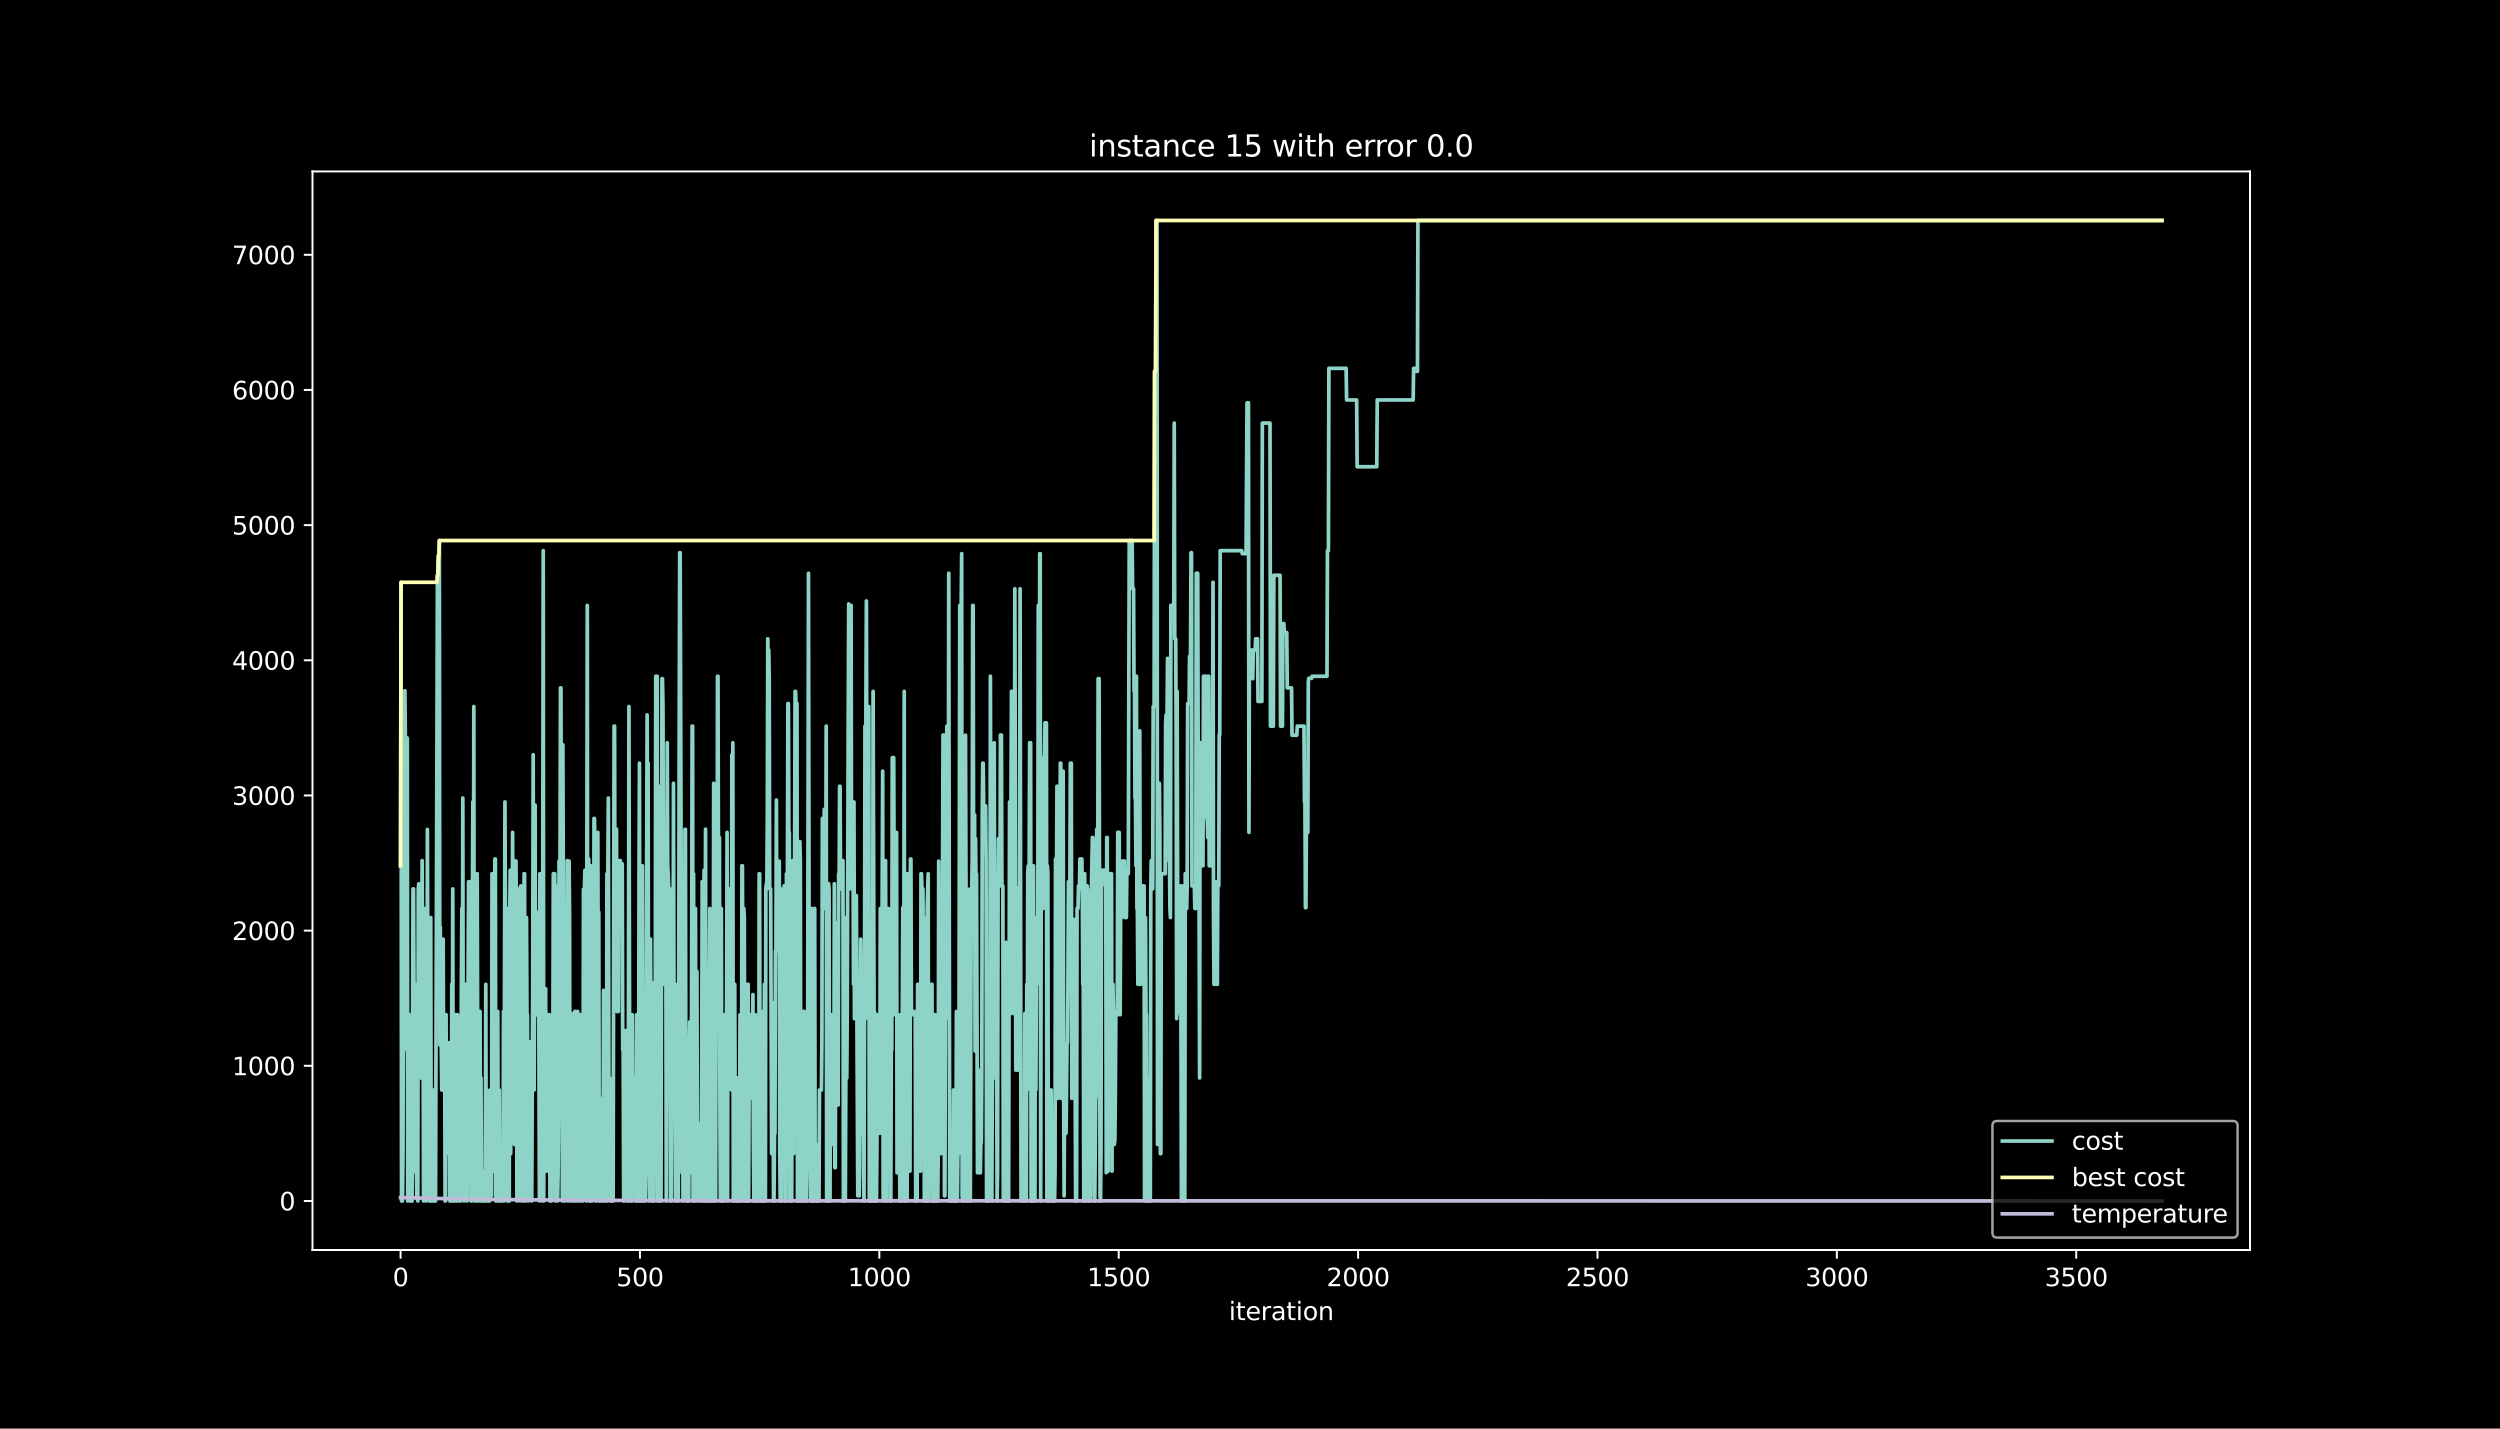 <?xml version="1.0" encoding="utf-8" standalone="no"?>
<!DOCTYPE svg PUBLIC "-//W3C//DTD SVG 1.1//EN"
  "http://www.w3.org/Graphics/SVG/1.1/DTD/svg11.dtd">
<svg height="576pt" version="1.1" viewBox="0 0 1008 576" width="1008pt" xmlns="http://www.w3.org/2000/svg" xmlns:xlink="http://www.w3.org/1999/xlink">
 <defs>
  <style type="text/css">*{stroke-linecap:butt;stroke-linejoin:round;}</style>
 </defs>
 <g id="figure_1">
  <g id="patch_1">
   <path d="M 0 576 
L 1008 576 
L 1008 0 
L 0 0 
z
"/>
  </g>
  <g id="axes_1">
   <g id="patch_2">
    <path d="M 126 504 
L 907.2 504 
L 907.2 69.12 
L 126 69.12 
z
"/>
   </g>
   <g id="matplotlib.axis_1">
    <g id="xtick_1">
     <g id="line2d_1">
      <defs>
       <path d="M 0 0 
L 0 3.5 
" id="m08aa0875c5" style="stroke:#ffffff;stroke-width:0.8;"/>
      </defs>
      <g>
       <use style="fill:#ffffff;stroke:#ffffff;stroke-width:0.8;" x="161.509" xlink:href="#m08aa0875c5" y="504"/>
      </g>
     </g>
     <g id="text_1">
      <!-- 0 -->
      <g style="fill:#ffffff;" transform="translate(158.328 518.598)scale(0.1 -0.1)">
       <defs>
        <path d="M 2034 4250 
Q 1547 4250 1301 3770 
Q 1056 3291 1056 2328 
Q 1056 1369 1301 889 
Q 1547 409 2034 409 
Q 2525 409 2770 889 
Q 3016 1369 3016 2328 
Q 3016 3291 2770 3770 
Q 2525 4250 2034 4250 
z
M 2034 4750 
Q 2819 4750 3233 4129 
Q 3647 3509 3647 2328 
Q 3647 1150 3233 529 
Q 2819 -91 2034 -91 
Q 1250 -91 836 529 
Q 422 1150 422 2328 
Q 422 3509 836 4129 
Q 1250 4750 2034 4750 
z
" id="DejaVuSans-30" transform="scale(0.016)"/>
       </defs>
       <use xlink:href="#DejaVuSans-30"/>
      </g>
     </g>
    </g>
    <g id="xtick_2">
     <g id="line2d_2">
      <g>
       <use style="fill:#ffffff;stroke:#ffffff;stroke-width:0.8;" x="258.027" xlink:href="#m08aa0875c5" y="504"/>
      </g>
     </g>
     <g id="text_2">
      <!-- 500 -->
      <g style="fill:#ffffff;" transform="translate(248.484 518.598)scale(0.1 -0.1)">
       <defs>
        <path d="M 691 4666 
L 3169 4666 
L 3169 4134 
L 1269 4134 
L 1269 2991 
Q 1406 3038 1543 3061 
Q 1681 3084 1819 3084 
Q 2600 3084 3056 2656 
Q 3513 2228 3513 1497 
Q 3513 744 3044 326 
Q 2575 -91 1722 -91 
Q 1428 -91 1123 -41 
Q 819 9 494 109 
L 494 744 
Q 775 591 1075 516 
Q 1375 441 1709 441 
Q 2250 441 2565 725 
Q 2881 1009 2881 1497 
Q 2881 1984 2565 2268 
Q 2250 2553 1709 2553 
Q 1456 2553 1204 2497 
Q 953 2441 691 2322 
L 691 4666 
z
" id="DejaVuSans-35" transform="scale(0.016)"/>
       </defs>
       <use xlink:href="#DejaVuSans-35"/>
       <use x="63.623" xlink:href="#DejaVuSans-30"/>
       <use x="127.246" xlink:href="#DejaVuSans-30"/>
      </g>
     </g>
    </g>
    <g id="xtick_3">
     <g id="line2d_3">
      <g>
       <use style="fill:#ffffff;stroke:#ffffff;stroke-width:0.8;" x="354.546" xlink:href="#m08aa0875c5" y="504"/>
      </g>
     </g>
     <g id="text_3">
      <!-- 1000 -->
      <g style="fill:#ffffff;" transform="translate(341.821 518.598)scale(0.1 -0.1)">
       <defs>
        <path d="M 794 531 
L 1825 531 
L 1825 4091 
L 703 3866 
L 703 4441 
L 1819 4666 
L 2450 4666 
L 2450 531 
L 3481 531 
L 3481 0 
L 794 0 
L 794 531 
z
" id="DejaVuSans-31" transform="scale(0.016)"/>
       </defs>
       <use xlink:href="#DejaVuSans-31"/>
       <use x="63.623" xlink:href="#DejaVuSans-30"/>
       <use x="127.246" xlink:href="#DejaVuSans-30"/>
       <use x="190.869" xlink:href="#DejaVuSans-30"/>
      </g>
     </g>
    </g>
    <g id="xtick_4">
     <g id="line2d_4">
      <g>
       <use style="fill:#ffffff;stroke:#ffffff;stroke-width:0.8;" x="451.064" xlink:href="#m08aa0875c5" y="504"/>
      </g>
     </g>
     <g id="text_4">
      <!-- 1500 -->
      <g style="fill:#ffffff;" transform="translate(438.339 518.598)scale(0.1 -0.1)">
       <use xlink:href="#DejaVuSans-31"/>
       <use x="63.623" xlink:href="#DejaVuSans-35"/>
       <use x="127.246" xlink:href="#DejaVuSans-30"/>
       <use x="190.869" xlink:href="#DejaVuSans-30"/>
      </g>
     </g>
    </g>
    <g id="xtick_5">
     <g id="line2d_5">
      <g>
       <use style="fill:#ffffff;stroke:#ffffff;stroke-width:0.8;" x="547.582" xlink:href="#m08aa0875c5" y="504"/>
      </g>
     </g>
     <g id="text_5">
      <!-- 2000 -->
      <g style="fill:#ffffff;" transform="translate(534.857 518.598)scale(0.1 -0.1)">
       <defs>
        <path d="M 1228 531 
L 3431 531 
L 3431 0 
L 469 0 
L 469 531 
Q 828 903 1448 1529 
Q 2069 2156 2228 2338 
Q 2531 2678 2651 2914 
Q 2772 3150 2772 3378 
Q 2772 3750 2511 3984 
Q 2250 4219 1831 4219 
Q 1534 4219 1204 4116 
Q 875 4013 500 3803 
L 500 4441 
Q 881 4594 1212 4672 
Q 1544 4750 1819 4750 
Q 2544 4750 2975 4387 
Q 3406 4025 3406 3419 
Q 3406 3131 3298 2873 
Q 3191 2616 2906 2266 
Q 2828 2175 2409 1742 
Q 1991 1309 1228 531 
z
" id="DejaVuSans-32" transform="scale(0.016)"/>
       </defs>
       <use xlink:href="#DejaVuSans-32"/>
       <use x="63.623" xlink:href="#DejaVuSans-30"/>
       <use x="127.246" xlink:href="#DejaVuSans-30"/>
       <use x="190.869" xlink:href="#DejaVuSans-30"/>
      </g>
     </g>
    </g>
    <g id="xtick_6">
     <g id="line2d_6">
      <g>
       <use style="fill:#ffffff;stroke:#ffffff;stroke-width:0.8;" x="644.101" xlink:href="#m08aa0875c5" y="504"/>
      </g>
     </g>
     <g id="text_6">
      <!-- 2500 -->
      <g style="fill:#ffffff;" transform="translate(631.376 518.598)scale(0.1 -0.1)">
       <use xlink:href="#DejaVuSans-32"/>
       <use x="63.623" xlink:href="#DejaVuSans-35"/>
       <use x="127.246" xlink:href="#DejaVuSans-30"/>
       <use x="190.869" xlink:href="#DejaVuSans-30"/>
      </g>
     </g>
    </g>
    <g id="xtick_7">
     <g id="line2d_7">
      <g>
       <use style="fill:#ffffff;stroke:#ffffff;stroke-width:0.8;" x="740.619" xlink:href="#m08aa0875c5" y="504"/>
      </g>
     </g>
     <g id="text_7">
      <!-- 3000 -->
      <g style="fill:#ffffff;" transform="translate(727.894 518.598)scale(0.1 -0.1)">
       <defs>
        <path d="M 2597 2516 
Q 3050 2419 3304 2112 
Q 3559 1806 3559 1356 
Q 3559 666 3084 287 
Q 2609 -91 1734 -91 
Q 1441 -91 1130 -33 
Q 819 25 488 141 
L 488 750 
Q 750 597 1062 519 
Q 1375 441 1716 441 
Q 2309 441 2620 675 
Q 2931 909 2931 1356 
Q 2931 1769 2642 2001 
Q 2353 2234 1838 2234 
L 1294 2234 
L 1294 2753 
L 1863 2753 
Q 2328 2753 2575 2939 
Q 2822 3125 2822 3475 
Q 2822 3834 2567 4026 
Q 2313 4219 1838 4219 
Q 1578 4219 1281 4162 
Q 984 4106 628 3988 
L 628 4550 
Q 988 4650 1302 4700 
Q 1616 4750 1894 4750 
Q 2613 4750 3031 4423 
Q 3450 4097 3450 3541 
Q 3450 3153 3228 2886 
Q 3006 2619 2597 2516 
z
" id="DejaVuSans-33" transform="scale(0.016)"/>
       </defs>
       <use xlink:href="#DejaVuSans-33"/>
       <use x="63.623" xlink:href="#DejaVuSans-30"/>
       <use x="127.246" xlink:href="#DejaVuSans-30"/>
       <use x="190.869" xlink:href="#DejaVuSans-30"/>
      </g>
     </g>
    </g>
    <g id="xtick_8">
     <g id="line2d_8">
      <g>
       <use style="fill:#ffffff;stroke:#ffffff;stroke-width:0.8;" x="837.137" xlink:href="#m08aa0875c5" y="504"/>
      </g>
     </g>
     <g id="text_8">
      <!-- 3500 -->
      <g style="fill:#ffffff;" transform="translate(824.412 518.598)scale(0.1 -0.1)">
       <use xlink:href="#DejaVuSans-33"/>
       <use x="63.623" xlink:href="#DejaVuSans-35"/>
       <use x="127.246" xlink:href="#DejaVuSans-30"/>
       <use x="190.869" xlink:href="#DejaVuSans-30"/>
      </g>
     </g>
    </g>
    <g id="text_9">
     <!-- iteration -->
     <g style="fill:#ffffff;" transform="translate(495.477 532.277)scale(0.1 -0.1)">
      <defs>
       <path d="M 603 3500 
L 1178 3500 
L 1178 0 
L 603 0 
L 603 3500 
z
M 603 4863 
L 1178 4863 
L 1178 4134 
L 603 4134 
L 603 4863 
z
" id="DejaVuSans-69" transform="scale(0.016)"/>
       <path d="M 1172 4494 
L 1172 3500 
L 2356 3500 
L 2356 3053 
L 1172 3053 
L 1172 1153 
Q 1172 725 1289 603 
Q 1406 481 1766 481 
L 2356 481 
L 2356 0 
L 1766 0 
Q 1100 0 847 248 
Q 594 497 594 1153 
L 594 3053 
L 172 3053 
L 172 3500 
L 594 3500 
L 594 4494 
L 1172 4494 
z
" id="DejaVuSans-74" transform="scale(0.016)"/>
       <path d="M 3597 1894 
L 3597 1613 
L 953 1613 
Q 991 1019 1311 708 
Q 1631 397 2203 397 
Q 2534 397 2845 478 
Q 3156 559 3463 722 
L 3463 178 
Q 3153 47 2828 -22 
Q 2503 -91 2169 -91 
Q 1331 -91 842 396 
Q 353 884 353 1716 
Q 353 2575 817 3079 
Q 1281 3584 2069 3584 
Q 2775 3584 3186 3129 
Q 3597 2675 3597 1894 
z
M 3022 2063 
Q 3016 2534 2758 2815 
Q 2500 3097 2075 3097 
Q 1594 3097 1305 2825 
Q 1016 2553 972 2059 
L 3022 2063 
z
" id="DejaVuSans-65" transform="scale(0.016)"/>
       <path d="M 2631 2963 
Q 2534 3019 2420 3045 
Q 2306 3072 2169 3072 
Q 1681 3072 1420 2755 
Q 1159 2438 1159 1844 
L 1159 0 
L 581 0 
L 581 3500 
L 1159 3500 
L 1159 2956 
Q 1341 3275 1631 3429 
Q 1922 3584 2338 3584 
Q 2397 3584 2469 3576 
Q 2541 3569 2628 3553 
L 2631 2963 
z
" id="DejaVuSans-72" transform="scale(0.016)"/>
       <path d="M 2194 1759 
Q 1497 1759 1228 1600 
Q 959 1441 959 1056 
Q 959 750 1161 570 
Q 1363 391 1709 391 
Q 2188 391 2477 730 
Q 2766 1069 2766 1631 
L 2766 1759 
L 2194 1759 
z
M 3341 1997 
L 3341 0 
L 2766 0 
L 2766 531 
Q 2569 213 2275 61 
Q 1981 -91 1556 -91 
Q 1019 -91 701 211 
Q 384 513 384 1019 
Q 384 1609 779 1909 
Q 1175 2209 1959 2209 
L 2766 2209 
L 2766 2266 
Q 2766 2663 2505 2880 
Q 2244 3097 1772 3097 
Q 1472 3097 1187 3025 
Q 903 2953 641 2809 
L 641 3341 
Q 956 3463 1253 3523 
Q 1550 3584 1831 3584 
Q 2591 3584 2966 3190 
Q 3341 2797 3341 1997 
z
" id="DejaVuSans-61" transform="scale(0.016)"/>
       <path d="M 1959 3097 
Q 1497 3097 1228 2736 
Q 959 2375 959 1747 
Q 959 1119 1226 758 
Q 1494 397 1959 397 
Q 2419 397 2687 759 
Q 2956 1122 2956 1747 
Q 2956 2369 2687 2733 
Q 2419 3097 1959 3097 
z
M 1959 3584 
Q 2709 3584 3137 3096 
Q 3566 2609 3566 1747 
Q 3566 888 3137 398 
Q 2709 -91 1959 -91 
Q 1206 -91 779 398 
Q 353 888 353 1747 
Q 353 2609 779 3096 
Q 1206 3584 1959 3584 
z
" id="DejaVuSans-6f" transform="scale(0.016)"/>
       <path d="M 3513 2113 
L 3513 0 
L 2938 0 
L 2938 2094 
Q 2938 2591 2744 2837 
Q 2550 3084 2163 3084 
Q 1697 3084 1428 2787 
Q 1159 2491 1159 1978 
L 1159 0 
L 581 0 
L 581 3500 
L 1159 3500 
L 1159 2956 
Q 1366 3272 1645 3428 
Q 1925 3584 2291 3584 
Q 2894 3584 3203 3211 
Q 3513 2838 3513 2113 
z
" id="DejaVuSans-6e" transform="scale(0.016)"/>
      </defs>
      <use xlink:href="#DejaVuSans-69"/>
      <use x="27.783" xlink:href="#DejaVuSans-74"/>
      <use x="66.992" xlink:href="#DejaVuSans-65"/>
      <use x="128.516" xlink:href="#DejaVuSans-72"/>
      <use x="169.629" xlink:href="#DejaVuSans-61"/>
      <use x="230.908" xlink:href="#DejaVuSans-74"/>
      <use x="270.117" xlink:href="#DejaVuSans-69"/>
      <use x="297.9" xlink:href="#DejaVuSans-6f"/>
      <use x="359.082" xlink:href="#DejaVuSans-6e"/>
     </g>
    </g>
   </g>
   <g id="matplotlib.axis_2">
    <g id="ytick_1">
     <g id="line2d_9">
      <defs>
       <path d="M 0 0 
L -3.5 0 
" id="m7b84a5edad" style="stroke:#ffffff;stroke-width:0.8;"/>
      </defs>
      <g>
       <use style="fill:#ffffff;stroke:#ffffff;stroke-width:0.8;" x="126" xlink:href="#m7b84a5edad" y="484.233"/>
      </g>
     </g>
     <g id="text_10">
      <!-- 0 -->
      <g style="fill:#ffffff;" transform="translate(112.638 488.032)scale(0.1 -0.1)">
       <use xlink:href="#DejaVuSans-30"/>
      </g>
     </g>
    </g>
    <g id="ytick_2">
     <g id="line2d_10">
      <g>
       <use style="fill:#ffffff;stroke:#ffffff;stroke-width:0.8;" x="126" xlink:href="#m7b84a5edad" y="429.732"/>
      </g>
     </g>
     <g id="text_11">
      <!-- 1000 -->
      <g style="fill:#ffffff;" transform="translate(93.55 433.532)scale(0.1 -0.1)">
       <use xlink:href="#DejaVuSans-31"/>
       <use x="63.623" xlink:href="#DejaVuSans-30"/>
       <use x="127.246" xlink:href="#DejaVuSans-30"/>
       <use x="190.869" xlink:href="#DejaVuSans-30"/>
      </g>
     </g>
    </g>
    <g id="ytick_3">
     <g id="line2d_11">
      <g>
       <use style="fill:#ffffff;stroke:#ffffff;stroke-width:0.8;" x="126" xlink:href="#m7b84a5edad" y="375.232"/>
      </g>
     </g>
     <g id="text_12">
      <!-- 2000 -->
      <g style="fill:#ffffff;" transform="translate(93.55 379.031)scale(0.1 -0.1)">
       <use xlink:href="#DejaVuSans-32"/>
       <use x="63.623" xlink:href="#DejaVuSans-30"/>
       <use x="127.246" xlink:href="#DejaVuSans-30"/>
       <use x="190.869" xlink:href="#DejaVuSans-30"/>
      </g>
     </g>
    </g>
    <g id="ytick_4">
     <g id="line2d_12">
      <g>
       <use style="fill:#ffffff;stroke:#ffffff;stroke-width:0.8;" x="126" xlink:href="#m7b84a5edad" y="320.732"/>
      </g>
     </g>
     <g id="text_13">
      <!-- 3000 -->
      <g style="fill:#ffffff;" transform="translate(93.55 324.531)scale(0.1 -0.1)">
       <use xlink:href="#DejaVuSans-33"/>
       <use x="63.623" xlink:href="#DejaVuSans-30"/>
       <use x="127.246" xlink:href="#DejaVuSans-30"/>
       <use x="190.869" xlink:href="#DejaVuSans-30"/>
      </g>
     </g>
    </g>
    <g id="ytick_5">
     <g id="line2d_13">
      <g>
       <use style="fill:#ffffff;stroke:#ffffff;stroke-width:0.8;" x="126" xlink:href="#m7b84a5edad" y="266.231"/>
      </g>
     </g>
     <g id="text_14">
      <!-- 4000 -->
      <g style="fill:#ffffff;" transform="translate(93.55 270.031)scale(0.1 -0.1)">
       <defs>
        <path d="M 2419 4116 
L 825 1625 
L 2419 1625 
L 2419 4116 
z
M 2253 4666 
L 3047 4666 
L 3047 1625 
L 3713 1625 
L 3713 1100 
L 3047 1100 
L 3047 0 
L 2419 0 
L 2419 1100 
L 313 1100 
L 313 1709 
L 2253 4666 
z
" id="DejaVuSans-34" transform="scale(0.016)"/>
       </defs>
       <use xlink:href="#DejaVuSans-34"/>
       <use x="63.623" xlink:href="#DejaVuSans-30"/>
       <use x="127.246" xlink:href="#DejaVuSans-30"/>
       <use x="190.869" xlink:href="#DejaVuSans-30"/>
      </g>
     </g>
    </g>
    <g id="ytick_6">
     <g id="line2d_14">
      <g>
       <use style="fill:#ffffff;stroke:#ffffff;stroke-width:0.8;" x="126" xlink:href="#m7b84a5edad" y="211.731"/>
      </g>
     </g>
     <g id="text_15">
      <!-- 5000 -->
      <g style="fill:#ffffff;" transform="translate(93.55 215.53)scale(0.1 -0.1)">
       <use xlink:href="#DejaVuSans-35"/>
       <use x="63.623" xlink:href="#DejaVuSans-30"/>
       <use x="127.246" xlink:href="#DejaVuSans-30"/>
       <use x="190.869" xlink:href="#DejaVuSans-30"/>
      </g>
     </g>
    </g>
    <g id="ytick_7">
     <g id="line2d_15">
      <g>
       <use style="fill:#ffffff;stroke:#ffffff;stroke-width:0.8;" x="126" xlink:href="#m7b84a5edad" y="157.231"/>
      </g>
     </g>
     <g id="text_16">
      <!-- 6000 -->
      <g style="fill:#ffffff;" transform="translate(93.55 161.03)scale(0.1 -0.1)">
       <defs>
        <path d="M 2113 2584 
Q 1688 2584 1439 2293 
Q 1191 2003 1191 1497 
Q 1191 994 1439 701 
Q 1688 409 2113 409 
Q 2538 409 2786 701 
Q 3034 994 3034 1497 
Q 3034 2003 2786 2293 
Q 2538 2584 2113 2584 
z
M 3366 4563 
L 3366 3988 
Q 3128 4100 2886 4159 
Q 2644 4219 2406 4219 
Q 1781 4219 1451 3797 
Q 1122 3375 1075 2522 
Q 1259 2794 1537 2939 
Q 1816 3084 2150 3084 
Q 2853 3084 3261 2657 
Q 3669 2231 3669 1497 
Q 3669 778 3244 343 
Q 2819 -91 2113 -91 
Q 1303 -91 875 529 
Q 447 1150 447 2328 
Q 447 3434 972 4092 
Q 1497 4750 2381 4750 
Q 2619 4750 2861 4703 
Q 3103 4656 3366 4563 
z
" id="DejaVuSans-36" transform="scale(0.016)"/>
       </defs>
       <use xlink:href="#DejaVuSans-36"/>
       <use x="63.623" xlink:href="#DejaVuSans-30"/>
       <use x="127.246" xlink:href="#DejaVuSans-30"/>
       <use x="190.869" xlink:href="#DejaVuSans-30"/>
      </g>
     </g>
    </g>
    <g id="ytick_8">
     <g id="line2d_16">
      <g>
       <use style="fill:#ffffff;stroke:#ffffff;stroke-width:0.8;" x="126" xlink:href="#m7b84a5edad" y="102.73"/>
      </g>
     </g>
     <g id="text_17">
      <!-- 7000 -->
      <g style="fill:#ffffff;" transform="translate(93.55 106.53)scale(0.1 -0.1)">
       <defs>
        <path d="M 525 4666 
L 3525 4666 
L 3525 4397 
L 1831 0 
L 1172 0 
L 2766 4134 
L 525 4134 
L 525 4666 
z
" id="DejaVuSans-37" transform="scale(0.016)"/>
       </defs>
       <use xlink:href="#DejaVuSans-37"/>
       <use x="63.623" xlink:href="#DejaVuSans-30"/>
       <use x="127.246" xlink:href="#DejaVuSans-30"/>
       <use x="190.869" xlink:href="#DejaVuSans-30"/>
      </g>
     </g>
    </g>
   </g>
   <g id="line2d_17">
    <path clip-path="url(#p0b7f19aaa2)" d="M 161.509 349.072 
L 161.702 234.785 
L 161.895 484.233 
L 162.281 484.233 
L 162.474 465.158 
L 162.667 404.335 
L 162.86 423.41 
L 163.053 297.569 
L 163.246 278.494 
L 163.439 297.569 
L 164.212 297.569 
L 164.405 484.233 
L 164.598 439.488 
L 164.791 482.162 
L 164.984 409.131 
L 165.177 409.131 
L 165.37 484.233 
L 166.142 484.233 
L 166.528 358.391 
L 166.721 358.391 
L 166.914 396.869 
L 167.3 396.869 
L 167.493 409.131 
L 167.686 472.842 
L 167.879 470.771 
L 168.072 482.162 
L 168.265 482.162 
L 168.458 484.233 
L 168.651 358.391 
L 168.844 356.32 
L 169.038 421.339 
L 169.231 373.815 
L 169.424 434.637 
L 169.81 434.637 
L 170.003 407.823 
L 170.196 347.001 
L 170.389 407.823 
L 170.582 407.823 
L 170.775 484.233 
L 170.968 366.294 
L 171.161 439.488 
L 171.354 439.488 
L 171.547 369.946 
L 171.74 484.233 
L 171.933 439.488 
L 172.126 461.452 
L 172.319 334.411 
L 172.512 396.869 
L 172.705 407.823 
L 172.898 407.823 
L 173.091 484.233 
L 173.284 434.637 
L 173.477 484.233 
L 173.67 369.946 
L 173.863 484.233 
L 174.056 484.233 
L 174.25 439.488 
L 174.443 439.488 
L 174.636 484.233 
L 174.829 484.233 
L 175.022 439.488 
L 175.408 439.488 
L 175.601 484.233 
L 175.987 361.116 
L 176.373 231.951 
L 176.566 231.951 
L 176.759 224.048 
L 176.952 349.889 
L 177.145 217.944 
L 177.338 421.339 
L 177.531 373.815 
L 177.724 421.339 
L 177.917 421.339 
L 178.11 439.488 
L 178.496 439.488 
L 178.689 378.666 
L 178.882 439.488 
L 179.268 409.131 
L 179.461 484.233 
L 179.655 484.233 
L 179.848 409.131 
L 180.041 456.928 
L 180.234 437.853 
L 180.62 437.853 
L 181.006 465.158 
L 181.199 420.413 
L 181.392 484.233 
L 181.585 484.233 
L 181.778 472.188 
L 181.971 472.188 
L 182.164 396.869 
L 182.357 484.233 
L 182.55 358.391 
L 182.743 484.233 
L 182.936 484.233 
L 183.129 456.928 
L 183.322 484.233 
L 183.515 409.131 
L 183.901 409.131 
L 184.094 484.233 
L 184.287 484.233 
L 184.48 409.131 
L 184.673 423.41 
L 184.867 423.41 
L 185.06 411.366 
L 185.253 484.233 
L 185.446 439.488 
L 185.639 439.488 
L 185.832 484.233 
L 186.025 396.869 
L 186.218 366.294 
L 186.411 456.928 
L 186.604 321.767 
L 186.797 456.928 
L 187.183 484.233 
L 187.376 396.869 
L 188.148 396.869 
L 188.341 484.233 
L 188.534 407.823 
L 188.727 396.869 
L 188.92 355.503 
L 189.499 355.503 
L 189.692 396.869 
L 189.885 484.233 
L 190.079 484.233 
L 190.465 365.967 
L 190.658 323.348 
L 190.851 410.712 
L 191.044 284.87 
L 191.237 484.233 
L 191.43 482.162 
L 191.816 482.162 
L 192.009 484.233 
L 192.202 352.287 
L 192.395 352.287 
L 192.781 484.233 
L 192.974 484.233 
L 193.167 482.162 
L 193.36 482.162 
L 193.553 407.823 
L 193.746 484.233 
L 193.939 434.637 
L 194.132 472.188 
L 194.325 472.188 
L 194.518 484.233 
L 195.677 484.233 
L 195.87 396.869 
L 196.063 484.233 
L 196.256 439.488 
L 196.449 484.233 
L 196.642 461.452 
L 196.835 484.233 
L 197.414 484.233 
L 197.607 439.488 
L 197.993 439.488 
L 198.186 482.162 
L 198.379 352.287 
L 198.958 352.287 
L 199.151 472.188 
L 199.344 472.188 
L 199.537 346.347 
L 199.73 346.347 
L 199.923 484.233 
L 200.116 461.452 
L 200.502 461.452 
L 200.696 407.823 
L 200.889 484.233 
L 201.082 439.488 
L 201.275 439.488 
L 201.468 484.233 
L 201.661 484.233 
L 201.854 482.162 
L 202.047 482.162 
L 202.24 484.233 
L 202.433 484.233 
L 202.626 482.162 
L 202.819 482.162 
L 203.012 407.823 
L 203.205 484.233 
L 203.591 323.348 
L 203.784 366.294 
L 204.363 366.294 
L 204.556 484.233 
L 204.749 409.131 
L 204.942 484.233 
L 205.328 484.233 
L 205.521 369.946 
L 205.714 350.87 
L 205.908 465.158 
L 206.294 409.131 
L 206.487 409.131 
L 206.68 335.61 
L 206.873 409.131 
L 207.259 409.131 
L 207.452 461.452 
L 207.645 347.164 
L 208.031 347.164 
L 208.224 369.946 
L 208.417 484.233 
L 208.61 358.391 
L 208.803 434.637 
L 209.382 434.637 
L 209.575 484.233 
L 209.768 358.391 
L 209.961 357.192 
L 210.154 409.131 
L 210.347 409.131 
L 210.54 484.233 
L 210.733 482.162 
L 210.926 484.233 
L 211.12 484.233 
L 211.313 352.287 
L 211.506 352.287 
L 211.699 484.233 
L 211.892 369.946 
L 212.278 369.946 
L 212.471 409.131 
L 212.664 409.131 
L 212.857 484.233 
L 213.05 484.233 
L 213.243 461.452 
L 213.629 461.452 
L 213.822 420.086 
L 214.015 442.867 
L 214.208 442.867 
L 214.401 484.233 
L 214.787 398.122 
L 214.98 304.327 
L 215.173 439.488 
L 215.366 439.488 
L 215.752 324.601 
L 215.945 409.131 
L 216.911 409.131 
L 217.104 367.766 
L 217.49 484.233 
L 217.683 352.287 
L 217.876 409.131 
L 218.069 352.287 
L 218.455 352.287 
L 218.648 484.233 
L 219.034 222.032 
L 219.227 484.233 
L 219.42 410.712 
L 219.613 410.712 
L 219.806 398.667 
L 219.999 398.667 
L 220.192 472.188 
L 220.578 472.188 
L 220.771 409.131 
L 221.543 409.131 
L 221.737 484.233 
L 222.316 484.233 
L 222.509 456.928 
L 222.702 456.928 
L 222.895 434.147 
L 223.088 352.287 
L 223.667 352.287 
L 223.86 484.233 
L 224.053 357.192 
L 224.246 439.488 
L 224.439 409.131 
L 224.632 409.131 
L 224.825 484.233 
L 225.018 472.842 
L 225.211 450.061 
L 225.404 347.164 
L 225.597 350.87 
L 225.79 350.87 
L 225.983 277.349 
L 226.176 277.349 
L 226.369 365.967 
L 226.562 365.967 
L 226.755 484.233 
L 226.949 300.294 
L 227.528 484.233 
L 227.721 484.233 
L 227.914 472.842 
L 228.493 472.842 
L 228.686 347.001 
L 228.879 484.233 
L 229.265 461.452 
L 229.458 347.164 
L 229.651 369.946 
L 229.844 484.233 
L 230.037 410.712 
L 230.23 410.712 
L 230.423 408.641 
L 230.616 409.131 
L 230.809 484.233 
L 231.002 442.867 
L 231.195 484.233 
L 231.581 484.233 
L 231.774 407.823 
L 232.161 407.823 
L 232.354 484.233 
L 232.547 484.233 
L 232.74 407.823 
L 232.933 407.823 
L 233.126 423.41 
L 233.319 423.41 
L 233.512 484.233 
L 233.705 484.233 
L 233.898 456.928 
L 234.091 409.131 
L 234.284 409.131 
L 234.67 484.233 
L 234.863 484.233 
L 235.056 472.842 
L 235.249 358.555 
L 235.635 358.555 
L 235.828 350.87 
L 236.021 350.87 
L 236.214 465.158 
L 236.407 484.233 
L 236.793 244.104 
L 236.986 472.188 
L 237.179 472.188 
L 237.372 346.347 
L 237.566 484.233 
L 237.952 484.233 
L 238.145 349.072 
L 238.338 349.072 
L 238.531 484.233 
L 238.724 484.233 
L 238.917 482.162 
L 239.11 463.087 
L 239.303 463.087 
L 239.496 329.997 
L 239.689 329.997 
L 239.882 349.072 
L 240.075 349.072 
L 240.268 484.233 
L 240.461 484.233 
L 240.654 410.712 
L 240.847 399.321 
L 241.04 335.61 
L 241.233 409.131 
L 241.426 367.766 
L 241.619 484.233 
L 241.812 465.158 
L 242.005 463.087 
L 242.198 484.233 
L 242.391 484.233 
L 242.584 442.867 
L 242.778 484.233 
L 242.971 484.233 
L 243.164 472.842 
L 243.357 399.321 
L 243.55 484.233 
L 243.743 465.158 
L 243.936 465.158 
L 244.129 407.823 
L 244.322 434.637 
L 244.515 484.233 
L 244.708 352.287 
L 244.901 484.233 
L 245.094 349.072 
L 245.287 321.767 
L 245.48 434.637 
L 245.866 434.637 
L 246.059 484.233 
L 246.252 482.162 
L 246.445 472.188 
L 246.638 484.233 
L 247.217 484.233 
L 247.603 292.773 
L 247.796 292.773 
L 247.99 391.637 
L 248.183 391.637 
L 248.376 389.566 
L 248.569 334.302 
L 248.762 407.823 
L 249.341 407.823 
L 249.534 347.001 
L 250.113 347.001 
L 250.306 348.309 
L 250.885 348.309 
L 251.078 423.41 
L 251.271 423.41 
L 251.464 484.233 
L 251.657 484.233 
L 251.85 434.637 
L 252.043 415.562 
L 252.429 415.562 
L 252.622 434.637 
L 252.815 482.162 
L 253.008 484.233 
L 253.201 484.233 
L 253.395 410.712 
L 253.588 284.87 
L 253.974 484.233 
L 254.167 482.162 
L 254.36 409.131 
L 254.746 484.233 
L 254.939 409.131 
L 255.132 472.842 
L 255.325 434.637 
L 255.518 434.637 
L 255.711 472.842 
L 255.904 450.061 
L 256.097 461.452 
L 256.29 484.233 
L 256.483 461.452 
L 256.676 409.131 
L 256.869 484.233 
L 257.255 484.233 
L 257.448 482.162 
L 257.641 357.192 
L 257.834 307.706 
L 258.027 484.233 
L 258.22 484.233 
L 258.413 456.928 
L 258.607 456.928 
L 258.8 484.233 
L 258.993 349.072 
L 259.186 484.233 
L 259.379 461.452 
L 259.572 484.233 
L 259.765 472.842 
L 259.958 472.842 
L 260.151 484.233 
L 260.344 472.842 
L 260.923 288.25 
L 261.116 349.072 
L 261.309 307.706 
L 261.502 442.867 
L 261.695 440.796 
L 261.888 484.233 
L 262.274 378.666 
L 262.467 423.41 
L 262.66 400.629 
L 262.853 396.106 
L 263.046 484.233 
L 263.239 472.188 
L 263.432 407.823 
L 263.625 484.233 
L 263.819 407.823 
L 264.205 407.823 
L 264.398 272.662 
L 264.591 349.072 
L 264.784 272.662 
L 264.977 272.662 
L 265.17 484.233 
L 265.363 358.391 
L 265.556 358.391 
L 265.749 317.026 
L 265.942 484.233 
L 266.521 484.233 
L 266.907 273.643 
L 267.1 273.643 
L 267.293 283.671 
L 267.679 396.869 
L 267.872 366.294 
L 268.065 357.192 
L 268.451 357.192 
L 268.644 484.233 
L 268.837 434.637 
L 269.031 299.477 
L 269.224 349.072 
L 269.417 352.287 
L 269.61 358.391 
L 270.189 358.391 
L 270.382 484.233 
L 270.768 484.233 
L 270.961 442.867 
L 271.154 369.346 
L 271.347 442.867 
L 271.54 315.827 
L 271.733 396.869 
L 272.312 396.869 
L 272.505 484.233 
L 272.698 472.842 
L 273.084 472.842 
L 273.277 409.131 
L 273.47 484.233 
L 273.856 296.37 
L 274.049 222.849 
L 274.242 222.849 
L 274.822 409.131 
L 275.015 472.842 
L 275.208 409.131 
L 275.401 484.233 
L 275.594 396.869 
L 275.787 461.452 
L 275.98 461.452 
L 276.173 334.411 
L 276.366 334.411 
L 276.559 461.452 
L 276.752 484.233 
L 276.945 482.162 
L 277.138 484.233 
L 277.717 484.233 
L 277.91 423.41 
L 278.103 412.02 
L 278.296 445.537 
L 278.489 445.537 
L 278.682 472.842 
L 279.068 292.773 
L 279.261 292.773 
L 279.454 484.233 
L 279.648 352.287 
L 279.841 484.233 
L 280.034 366.294 
L 280.42 366.294 
L 280.613 484.233 
L 280.806 465.158 
L 280.999 391.637 
L 281.192 465.158 
L 281.578 465.158 
L 281.771 453.113 
L 282.157 484.233 
L 282.35 472.842 
L 282.736 472.842 
L 282.929 431.476 
L 283.122 355.503 
L 283.315 484.233 
L 283.508 369.946 
L 283.701 369.946 
L 283.894 350.87 
L 284.087 484.233 
L 284.473 334.302 
L 284.666 484.233 
L 285.053 484.233 
L 285.246 407.823 
L 285.439 407.823 
L 285.632 484.233 
L 285.825 396.869 
L 286.018 396.869 
L 286.211 366.294 
L 286.404 484.233 
L 286.597 410.712 
L 286.79 387.931 
L 286.983 484.233 
L 287.176 484.233 
L 287.369 442.867 
L 287.562 431.476 
L 287.755 315.827 
L 287.948 357.192 
L 288.141 484.233 
L 288.527 484.233 
L 288.72 407.823 
L 289.106 407.823 
L 289.299 272.662 
L 289.492 272.662 
L 289.685 349.072 
L 289.878 337.681 
L 290.071 337.681 
L 290.265 445.537 
L 290.458 484.233 
L 290.844 366.294 
L 291.037 484.233 
L 291.23 472.842 
L 291.423 472.842 
L 291.616 484.233 
L 291.809 484.233 
L 292.002 472.842 
L 292.195 409.131 
L 292.967 409.131 
L 293.16 335.61 
L 293.353 484.233 
L 293.546 358.391 
L 293.932 358.391 
L 294.125 407.823 
L 294.704 407.823 
L 294.897 439.488 
L 295.09 304.327 
L 295.283 349.072 
L 295.477 299.477 
L 295.67 484.233 
L 295.863 482.162 
L 296.056 396.869 
L 296.249 396.869 
L 296.442 461.452 
L 296.635 484.233 
L 296.828 484.233 
L 297.021 434.637 
L 297.407 434.637 
L 297.6 484.233 
L 297.986 484.233 
L 298.179 465.158 
L 298.372 409.131 
L 298.758 409.131 
L 298.951 484.233 
L 299.144 349.072 
L 299.337 349.072 
L 299.53 409.131 
L 299.723 409.131 
L 299.916 366.294 
L 300.109 369.946 
L 300.302 484.233 
L 300.495 439.488 
L 300.689 439.488 
L 300.882 396.869 
L 301.075 484.233 
L 301.268 484.233 
L 301.461 461.452 
L 301.654 396.869 
L 301.847 484.233 
L 302.04 434.637 
L 302.619 434.637 
L 302.812 409.131 
L 303.005 409.131 
L 303.198 442.867 
L 303.584 401.011 
L 303.777 461.452 
L 303.97 484.233 
L 304.163 484.233 
L 304.356 409.131 
L 304.549 409.131 
L 304.742 484.233 
L 304.935 434.637 
L 305.128 434.637 
L 305.321 484.233 
L 305.514 484.233 
L 305.707 434.637 
L 305.901 484.233 
L 306.094 352.287 
L 306.287 352.287 
L 306.48 484.233 
L 306.673 484.233 
L 306.866 407.823 
L 307.252 407.823 
L 307.638 484.233 
L 307.831 461.452 
L 308.024 484.233 
L 308.217 396.869 
L 308.603 484.233 
L 308.796 358.391 
L 308.989 356.32 
L 309.182 358.391 
L 309.375 331.087 
L 309.568 257.566 
L 309.761 272.826 
L 309.954 262.089 
L 310.147 273.48 
L 310.34 358.391 
L 310.726 358.391 
L 311.112 465.158 
L 311.306 404.335 
L 311.499 404.335 
L 311.692 423.41 
L 311.885 484.233 
L 312.078 484.233 
L 312.271 456.928 
L 312.464 456.928 
L 312.657 383.407 
L 312.85 383.407 
L 313.043 322.585 
L 313.236 383.407 
L 313.429 383.407 
L 313.622 364.332 
L 314.008 364.332 
L 314.201 347.219 
L 314.394 465.158 
L 314.587 484.233 
L 314.78 358.391 
L 314.973 484.233 
L 315.166 484.233 
L 315.359 409.131 
L 315.938 409.131 
L 316.131 357.192 
L 316.518 357.192 
L 316.711 484.233 
L 316.904 484.233 
L 317.097 352.287 
L 317.29 352.287 
L 317.483 357.192 
L 317.676 283.671 
L 317.869 283.671 
L 318.062 335.61 
L 318.255 335.61 
L 318.448 484.233 
L 318.641 442.867 
L 318.834 442.867 
L 319.027 484.233 
L 319.22 484.233 
L 319.413 349.072 
L 319.606 347.001 
L 319.992 465.158 
L 320.185 352.287 
L 320.378 352.287 
L 320.571 278.766 
L 320.764 278.766 
L 320.957 284.87 
L 321.15 283.671 
L 321.343 283.671 
L 321.536 484.233 
L 322.116 484.233 
L 322.309 465.158 
L 322.502 339.316 
L 322.695 347.001 
L 322.888 472.842 
L 323.081 484.233 
L 323.274 484.233 
L 323.467 407.823 
L 324.239 407.823 
L 324.432 484.233 
L 324.818 484.233 
L 325.011 434.637 
L 325.204 484.233 
L 325.397 472.842 
L 325.59 453.767 
L 325.976 231.133 
L 326.362 456.928 
L 326.555 456.928 
L 326.748 396.106 
L 326.941 484.233 
L 327.135 366.294 
L 327.328 484.233 
L 327.714 484.233 
L 327.907 461.452 
L 328.1 461.452 
L 328.293 366.294 
L 328.486 366.294 
L 328.679 484.233 
L 328.872 461.452 
L 329.065 461.452 
L 329.258 484.233 
L 329.837 484.233 
L 330.03 465.158 
L 330.223 484.233 
L 330.416 439.488 
L 331.188 439.488 
L 331.381 420.413 
L 331.574 329.997 
L 331.96 329.997 
L 332.153 349.072 
L 332.347 326.291 
L 332.54 366.294 
L 332.926 366.294 
L 333.119 292.773 
L 333.312 484.233 
L 333.505 482.162 
L 333.698 408.641 
L 333.891 482.162 
L 334.084 356.32 
L 334.277 358.391 
L 334.47 484.233 
L 334.663 484.233 
L 334.856 409.131 
L 335.242 409.131 
L 335.435 461.452 
L 335.821 461.452 
L 336.014 449.407 
L 336.207 459.381 
L 336.4 356.32 
L 336.593 470.771 
L 336.786 470.771 
L 336.979 399.321 
L 337.365 399.321 
L 337.559 372.017 
L 337.752 372.017 
L 337.945 445.537 
L 338.138 352.287 
L 338.331 358.391 
L 338.524 317.026 
L 338.717 317.026 
L 338.91 358.391 
L 339.103 347.001 
L 339.875 347.001 
L 340.068 484.233 
L 340.261 409.131 
L 340.454 484.233 
L 340.647 369.946 
L 340.84 484.233 
L 341.033 434.637 
L 341.419 434.637 
L 341.612 407.823 
L 341.998 292.937 
L 342.191 243.505 
L 342.384 358.391 
L 342.577 244.104 
L 343.157 244.104 
L 343.35 358.391 
L 343.736 358.391 
L 343.929 335.61 
L 344.122 396.869 
L 344.315 323.348 
L 344.508 410.712 
L 344.701 410.712 
L 344.894 361.116 
L 345.28 361.116 
L 345.859 482.162 
L 346.438 482.162 
L 347.017 378.666 
L 347.21 396.106 
L 347.403 396.106 
L 347.596 456.928 
L 347.789 415.562 
L 347.982 398.122 
L 348.176 472.188 
L 348.369 484.233 
L 348.562 410.712 
L 348.755 292.773 
L 348.948 410.712 
L 349.141 283.671 
L 349.334 242.306 
L 349.527 323.348 
L 349.72 335.61 
L 349.913 284.87 
L 350.299 284.87 
L 350.492 484.233 
L 350.685 369.946 
L 350.878 484.233 
L 351.071 407.823 
L 351.264 407.823 
L 351.457 484.233 
L 351.65 484.233 
L 351.843 410.712 
L 352.036 278.766 
L 352.422 407.823 
L 352.615 407.823 
L 352.808 484.233 
L 353.001 472.188 
L 353.194 484.233 
L 353.388 484.233 
L 353.581 461.452 
L 353.774 409.131 
L 354.353 409.131 
L 354.546 456.928 
L 354.739 456.928 
L 354.932 366.294 
L 355.125 369.946 
L 355.318 369.946 
L 355.511 407.823 
L 355.897 310.922 
L 356.09 484.233 
L 356.283 472.188 
L 356.476 409.131 
L 356.669 407.823 
L 356.862 407.823 
L 357.055 347.001 
L 357.441 484.233 
L 357.634 366.294 
L 357.827 409.131 
L 358.02 409.131 
L 358.213 366.294 
L 358.406 456.928 
L 358.6 456.928 
L 358.793 369.946 
L 358.986 484.233 
L 359.179 484.233 
L 359.372 423.41 
L 359.565 423.41 
L 359.758 305.472 
L 360.337 305.472 
L 360.723 409.131 
L 361.109 409.131 
L 361.302 335.61 
L 361.495 335.61 
L 361.688 472.842 
L 362.267 472.842 
L 362.46 453.767 
L 362.653 453.767 
L 362.846 484.233 
L 363.039 409.131 
L 363.232 484.233 
L 363.425 484.233 
L 363.618 410.712 
L 363.811 410.712 
L 364.005 365.967 
L 364.198 365.967 
L 364.391 410.712 
L 364.584 278.766 
L 364.777 484.233 
L 364.97 352.287 
L 365.356 352.287 
L 365.549 484.233 
L 365.742 484.233 
L 365.935 352.287 
L 366.321 352.287 
L 366.514 472.188 
L 366.9 472.188 
L 367.093 346.347 
L 367.286 346.347 
L 367.479 409.131 
L 368.058 409.131 
L 368.251 407.823 
L 368.637 407.823 
L 368.83 409.131 
L 369.023 409.131 
L 369.217 484.233 
L 369.796 484.233 
L 369.989 396.869 
L 370.182 472.188 
L 370.375 430.822 
L 370.568 472.188 
L 370.761 409.131 
L 370.954 472.188 
L 371.147 472.188 
L 371.34 352.287 
L 371.533 352.287 
L 371.726 358.391 
L 372.112 358.391 
L 372.305 396.869 
L 372.498 369.946 
L 372.691 484.233 
L 373.656 484.233 
L 373.849 366.294 
L 374.235 352.287 
L 374.429 484.233 
L 374.622 439.488 
L 375.394 439.488 
L 375.587 396.869 
L 375.78 396.869 
L 375.973 484.233 
L 376.745 484.233 
L 376.938 409.131 
L 377.131 409.131 
L 377.324 484.233 
L 377.517 461.452 
L 377.71 484.233 
L 378.096 484.233 
L 378.289 465.158 
L 378.482 347.219 
L 378.675 409.131 
L 379.254 409.131 
L 379.447 465.158 
L 379.64 453.767 
L 379.834 357.192 
L 380.027 357.192 
L 380.22 296.37 
L 380.413 423.41 
L 380.606 296.37 
L 380.799 482.162 
L 380.992 482.162 
L 381.185 408.641 
L 381.378 408.641 
L 381.571 410.712 
L 381.764 292.773 
L 381.957 292.773 
L 382.15 366.294 
L 382.343 366.294 
L 382.536 231.133 
L 382.922 484.233 
L 383.501 484.233 
L 383.694 472.188 
L 383.887 472.188 
L 384.08 484.233 
L 384.273 482.162 
L 384.466 439.488 
L 384.659 484.233 
L 385.432 484.233 
L 385.625 407.823 
L 385.818 484.233 
L 386.011 484.233 
L 386.204 465.158 
L 386.397 423.792 
L 386.59 465.158 
L 386.976 244.104 
L 387.555 244.104 
L 387.748 223.231 
L 387.941 482.162 
L 388.134 484.233 
L 388.327 434.637 
L 388.713 484.233 
L 388.906 482.162 
L 389.292 296.425 
L 389.871 484.233 
L 390.258 369.946 
L 390.451 369.946 
L 390.644 358.555 
L 390.837 369.946 
L 391.03 369.946 
L 391.223 484.233 
L 391.609 358.391 
L 391.802 358.391 
L 391.995 346.347 
L 392.188 244.104 
L 392.381 244.104 
L 392.574 369.946 
L 392.767 369.946 
L 392.96 328.58 
L 393.153 423.792 
L 393.346 338.117 
L 393.539 357.192 
L 393.732 352.287 
L 394.118 472.842 
L 394.504 472.842 
L 394.697 431.476 
L 394.89 445.537 
L 395.083 472.842 
L 395.276 472.842 
L 395.47 460.798 
L 395.663 460.798 
L 395.856 430.822 
L 396.049 328.58 
L 396.242 307.706 
L 396.435 307.706 
L 396.628 324.928 
L 397.4 324.928 
L 397.593 347.219 
L 397.786 484.233 
L 397.979 423.41 
L 398.172 484.233 
L 398.365 407.823 
L 398.558 484.233 
L 398.751 472.842 
L 398.944 407.823 
L 399.137 407.823 
L 399.33 272.662 
L 399.523 357.192 
L 399.716 357.192 
L 399.909 484.233 
L 400.102 434.637 
L 400.681 434.637 
L 400.875 299.477 
L 401.068 409.131 
L 401.454 409.131 
L 401.647 367.766 
L 402.033 484.233 
L 402.226 472.188 
L 402.419 357.192 
L 402.612 338.117 
L 402.805 338.117 
L 402.998 357.192 
L 403.191 357.192 
L 403.384 296.37 
L 403.77 296.37 
L 403.963 357.192 
L 404.349 357.192 
L 404.542 484.233 
L 404.735 484.233 
L 404.928 442.867 
L 405.121 440.796 
L 405.314 440.796 
L 405.507 379.974 
L 405.7 379.974 
L 405.893 484.233 
L 406.28 484.233 
L 406.473 465.158 
L 406.666 484.233 
L 407.052 323.348 
L 407.631 323.348 
L 407.824 278.766 
L 408.017 278.766 
L 408.21 408.641 
L 408.403 408.641 
L 408.596 367.275 
L 408.789 367.275 
L 408.982 369.346 
L 409.175 237.401 
L 409.368 310.922 
L 409.561 431.476 
L 409.754 431.476 
L 409.947 370.654 
L 410.14 431.476 
L 410.333 431.476 
L 410.526 357.955 
L 411.105 357.955 
L 411.299 237.401 
L 411.685 484.233 
L 411.878 456.928 
L 412.65 456.928 
L 412.843 484.233 
L 413.036 482.162 
L 413.229 408.641 
L 413.422 484.233 
L 413.615 472.188 
L 413.808 484.233 
L 414.001 396.869 
L 414.194 439.488 
L 414.387 352.287 
L 414.58 349.072 
L 414.966 349.072 
L 415.159 299.477 
L 415.545 299.477 
L 415.738 484.233 
L 415.931 349.072 
L 416.124 484.233 
L 416.317 484.233 
L 416.51 349.072 
L 416.704 349.072 
L 416.897 484.233 
L 417.09 472.188 
L 417.283 484.233 
L 417.476 369.946 
L 417.669 439.488 
L 417.862 396.869 
L 418.055 396.869 
L 418.248 369.946 
L 418.441 369.946 
L 418.634 244.104 
L 418.827 244.104 
L 419.02 358.391 
L 419.213 223.231 
L 419.406 223.231 
L 419.599 484.233 
L 419.792 366.294 
L 420.564 366.294 
L 420.757 305.472 
L 421.143 305.472 
L 421.336 291.465 
L 421.916 291.465 
L 422.109 484.233 
L 422.302 349.072 
L 422.495 352.287 
L 422.688 484.233 
L 422.881 484.233 
L 423.074 472.188 
L 423.267 472.188 
L 423.46 439.488 
L 423.846 439.488 
L 424.039 472.188 
L 424.232 484.233 
L 424.425 461.452 
L 424.618 484.233 
L 424.811 472.842 
L 425.004 484.233 
L 425.197 484.233 
L 425.39 472.188 
L 425.583 346.347 
L 425.776 358.391 
L 425.969 358.391 
L 426.162 317.026 
L 426.355 317.026 
L 426.548 442.867 
L 426.741 366.457 
L 427.321 366.457 
L 427.514 307.706 
L 427.707 307.706 
L 427.9 442.867 
L 428.093 442.867 
L 428.286 310.922 
L 428.672 310.922 
L 428.865 440.796 
L 429.058 482.162 
L 429.251 440.796 
L 429.444 440.796 
L 429.637 434.637 
L 429.83 456.928 
L 430.216 420.413 
L 430.409 420.413 
L 430.602 396.869 
L 430.795 355.503 
L 431.374 355.503 
L 431.567 307.706 
L 431.953 307.706 
L 432.146 442.867 
L 432.34 431.476 
L 432.726 431.476 
L 432.919 370.654 
L 433.112 431.476 
L 433.498 431.476 
L 433.691 484.233 
L 434.077 484.233 
L 434.27 366.294 
L 434.656 366.294 
L 434.849 357.192 
L 435.042 357.192 
L 435.235 358.391 
L 435.428 346.347 
L 436.2 346.347 
L 436.393 358.391 
L 436.586 396.869 
L 436.779 396.869 
L 436.972 484.233 
L 437.165 484.233 
L 437.358 352.287 
L 437.551 484.233 
L 437.745 357.192 
L 438.324 357.192 
L 438.517 369.946 
L 438.71 369.946 
L 438.903 484.233 
L 439.096 484.233 
L 439.289 439.488 
L 439.482 439.488 
L 439.675 484.233 
L 439.868 358.391 
L 440.061 358.391 
L 440.447 337.681 
L 440.64 337.681 
L 440.833 347.001 
L 441.026 347.001 
L 441.219 482.162 
L 441.412 484.233 
L 441.798 442.376 
L 441.991 442.376 
L 442.184 334.411 
L 442.377 334.411 
L 442.57 387.931 
L 442.763 273.643 
L 443.15 273.643 
L 443.536 482.162 
L 443.729 484.233 
L 443.922 465.158 
L 444.115 350.87 
L 445.466 350.87 
L 445.659 357.192 
L 445.852 357.192 
L 446.045 472.842 
L 446.238 337.681 
L 446.431 337.681 
L 446.624 460.798 
L 446.817 472.188 
L 447.01 352.287 
L 448.169 352.287 
L 448.362 472.188 
L 448.555 396.869 
L 448.748 396.869 
L 448.941 409.131 
L 449.134 409.131 
L 449.327 461.452 
L 449.52 459.381 
L 449.713 439.488 
L 449.906 407.823 
L 450.099 407.823 
L 450.292 409.131 
L 450.485 409.131 
L 450.678 335.61 
L 451.257 335.61 
L 451.45 409.131 
L 451.643 409.131 
L 451.836 369.946 
L 452.222 369.946 
L 452.415 350.87 
L 452.608 347.164 
L 453.38 347.164 
L 453.574 369.946 
L 454.153 369.946 
L 454.346 350.87 
L 454.539 352.287 
L 454.925 352.287 
L 455.311 217.944 
L 456.469 217.944 
L 456.662 237.401 
L 457.048 237.401 
L 457.241 278.766 
L 457.434 278.766 
L 457.627 321.767 
L 457.82 321.767 
L 458.013 349.072 
L 458.206 272.662 
L 458.399 366.294 
L 458.592 366.294 
L 458.786 396.869 
L 459.172 396.869 
L 459.558 294.681 
L 459.751 396.869 
L 459.944 396.869 
L 460.137 357.192 
L 461.295 357.192 
L 461.488 484.233 
L 461.681 369.946 
L 461.874 369.946 
L 462.067 409.131 
L 462.26 409.131 
L 462.453 484.233 
L 462.839 484.233 
L 463.032 434.637 
L 463.225 484.233 
L 463.804 484.233 
L 463.998 358.391 
L 464.191 347.001 
L 464.384 347.001 
L 464.577 358.391 
L 464.77 358.391 
L 464.963 284.87 
L 465.349 284.87 
L 465.542 149.71 
L 465.928 149.71 
L 466.121 88.887 
L 466.507 88.887 
L 466.7 461.452 
L 467.086 461.452 
L 467.279 420.086 
L 467.472 315.827 
L 467.665 338.117 
L 467.858 465.158 
L 468.051 465.158 
L 468.244 352.287 
L 469.789 352.287 
L 469.982 291.465 
L 470.175 288.25 
L 470.561 288.25 
L 470.754 265.468 
L 470.947 265.468 
L 471.14 269.174 
L 471.333 347.219 
L 471.526 347.219 
L 471.719 366.294 
L 471.912 369.946 
L 472.105 244.104 
L 473.263 244.104 
L 473.456 170.583 
L 473.649 257.566 
L 474.035 257.566 
L 474.228 296.425 
L 474.421 410.712 
L 474.615 278.766 
L 474.808 358.391 
L 475.001 358.391 
L 475.194 407.823 
L 475.387 407.823 
L 475.58 357.192 
L 475.773 357.192 
L 475.966 409.131 
L 476.159 409.131 
L 476.352 484.233 
L 476.545 357.192 
L 476.738 357.192 
L 477.124 439.488 
L 477.317 366.294 
L 477.51 484.233 
L 477.703 484.233 
L 477.896 352.287 
L 478.089 366.294 
L 478.475 366.294 
L 478.668 357.192 
L 478.861 283.671 
L 479.44 283.671 
L 479.633 264.596 
L 480.02 264.596 
L 480.213 222.849 
L 480.406 222.849 
L 480.599 357.192 
L 481.564 357.192 
L 481.757 366.294 
L 482.143 366.294 
L 482.336 231.133 
L 482.915 231.133 
L 483.108 305.472 
L 483.301 305.472 
L 483.687 434.637 
L 483.88 299.477 
L 484.266 299.477 
L 484.459 349.072 
L 485.039 349.072 
L 485.232 272.662 
L 486.39 272.662 
L 486.583 329.997 
L 486.776 329.997 
L 486.969 337.681 
L 487.162 272.662 
L 487.355 272.662 
L 487.548 349.072 
L 488.127 349.072 
L 488.32 299.477 
L 488.899 299.477 
L 489.092 234.785 
L 489.285 369.946 
L 489.478 396.869 
L 489.864 396.869 
L 490.057 355.503 
L 490.25 355.503 
L 490.444 396.869 
L 490.83 396.869 
L 491.023 357.192 
L 491.409 357.192 
L 491.602 296.37 
L 491.795 296.37 
L 491.988 222.032 
L 500.674 222.032 
L 500.868 223.231 
L 502.412 223.231 
L 502.798 162.408 
L 503.377 162.408 
L 503.57 335.61 
L 503.763 262.089 
L 504.921 262.089 
L 505.114 273.643 
L 505.307 262.089 
L 506.08 262.089 
L 506.273 257.566 
L 507.045 257.566 
L 507.238 282.799 
L 508.782 282.799 
L 508.975 170.583 
L 512.064 170.583 
L 512.257 292.773 
L 513.415 292.773 
L 513.608 231.951 
L 516.117 231.951 
L 516.31 292.773 
L 517.083 292.773 
L 517.276 251.407 
L 517.662 251.407 
L 517.855 255.059 
L 518.82 255.059 
L 519.013 277.349 
L 520.75 277.349 
L 520.943 296.425 
L 522.874 296.425 
L 523.067 292.773 
L 525.769 292.773 
L 525.962 323.348 
L 526.155 323.348 
L 526.348 365.967 
L 526.541 365.967 
L 526.734 335.61 
L 527.314 335.61 
L 527.507 274.788 
L 527.7 273.48 
L 528.858 273.48 
L 529.051 272.662 
L 535.035 272.662 
L 535.228 222.032 
L 535.614 222.032 
L 535.807 148.511 
L 542.756 148.511 
L 542.95 161.264 
L 547.003 161.264 
L 547.196 188.187 
L 555.111 188.187 
L 555.304 161.264 
L 569.782 161.264 
L 569.975 148.511 
L 570.94 148.511 
L 571.133 149.71 
L 571.519 149.71 
L 571.712 88.887 
L 871.691 88.887 
L 871.691 88.887 
" style="fill:none;stroke:#8dd3c7;stroke-linecap:square;stroke-width:1.5;"/>
   </g>
   <g id="line2d_18">
    <path clip-path="url(#p0b7f19aaa2)" d="M 161.509 349.072 
L 161.702 234.785 
L 176.18 234.785 
L 176.373 231.951 
L 176.566 231.951 
L 176.759 224.048 
L 176.952 224.048 
L 177.145 217.944 
L 465.349 217.944 
L 465.542 149.71 
L 465.928 149.71 
L 466.121 88.887 
L 871.691 88.887 
L 871.691 88.887 
" style="fill:none;stroke:#feffb3;stroke-linecap:square;stroke-width:1.5;"/>
   </g>
   <g id="line2d_19">
    <path clip-path="url(#p0b7f19aaa2)" d="M 161.509 482.881 
L 167.107 482.985 
L 167.686 483.034 
L 172.898 483.127 
L 173.477 483.17 
L 178.689 483.252 
L 179.268 483.29 
L 186.411 483.397 
L 187.183 483.43 
L 194.132 483.521 
L 195.097 483.549 
L 203.784 483.65 
L 204.749 483.673 
L 215.366 483.775 
L 216.718 483.793 
L 230.809 483.9 
L 232.547 483.913 
L 252.043 484.019 
L 254.939 484.035 
L 294.511 484.144 
L 301.268 484.157 
L 871.691 484.233 
L 871.691 484.233 
" style="fill:none;stroke:#bfbbd9;stroke-linecap:square;stroke-width:1.5;"/>
   </g>
   <g id="patch_3">
    <path d="M 126 504 
L 126 69.12 
" style="fill:none;stroke:#ffffff;stroke-linecap:square;stroke-linejoin:miter;stroke-width:0.8;"/>
   </g>
   <g id="patch_4">
    <path d="M 907.2 504 
L 907.2 69.12 
" style="fill:none;stroke:#ffffff;stroke-linecap:square;stroke-linejoin:miter;stroke-width:0.8;"/>
   </g>
   <g id="patch_5">
    <path d="M 126 504 
L 907.2 504 
" style="fill:none;stroke:#ffffff;stroke-linecap:square;stroke-linejoin:miter;stroke-width:0.8;"/>
   </g>
   <g id="patch_6">
    <path d="M 126 69.12 
L 907.2 69.12 
" style="fill:none;stroke:#ffffff;stroke-linecap:square;stroke-linejoin:miter;stroke-width:0.8;"/>
   </g>
   <g id="text_18">
    <!-- instance 15 with error 0.0 -->
    <g style="fill:#ffffff;" transform="translate(439.127 63.12)scale(0.12 -0.12)">
     <defs>
      <path d="M 2834 3397 
L 2834 2853 
Q 2591 2978 2328 3040 
Q 2066 3103 1784 3103 
Q 1356 3103 1142 2972 
Q 928 2841 928 2578 
Q 928 2378 1081 2264 
Q 1234 2150 1697 2047 
L 1894 2003 
Q 2506 1872 2764 1633 
Q 3022 1394 3022 966 
Q 3022 478 2636 193 
Q 2250 -91 1575 -91 
Q 1294 -91 989 -36 
Q 684 19 347 128 
L 347 722 
Q 666 556 975 473 
Q 1284 391 1588 391 
Q 1994 391 2212 530 
Q 2431 669 2431 922 
Q 2431 1156 2273 1281 
Q 2116 1406 1581 1522 
L 1381 1569 
Q 847 1681 609 1914 
Q 372 2147 372 2553 
Q 372 3047 722 3315 
Q 1072 3584 1716 3584 
Q 2034 3584 2315 3537 
Q 2597 3491 2834 3397 
z
" id="DejaVuSans-73" transform="scale(0.016)"/>
      <path d="M 3122 3366 
L 3122 2828 
Q 2878 2963 2633 3030 
Q 2388 3097 2138 3097 
Q 1578 3097 1268 2742 
Q 959 2388 959 1747 
Q 959 1106 1268 751 
Q 1578 397 2138 397 
Q 2388 397 2633 464 
Q 2878 531 3122 666 
L 3122 134 
Q 2881 22 2623 -34 
Q 2366 -91 2075 -91 
Q 1284 -91 818 406 
Q 353 903 353 1747 
Q 353 2603 823 3093 
Q 1294 3584 2113 3584 
Q 2378 3584 2631 3529 
Q 2884 3475 3122 3366 
z
" id="DejaVuSans-63" transform="scale(0.016)"/>
      <path id="DejaVuSans-20" transform="scale(0.016)"/>
      <path d="M 269 3500 
L 844 3500 
L 1563 769 
L 2278 3500 
L 2956 3500 
L 3675 769 
L 4391 3500 
L 4966 3500 
L 4050 0 
L 3372 0 
L 2619 2869 
L 1863 0 
L 1184 0 
L 269 3500 
z
" id="DejaVuSans-77" transform="scale(0.016)"/>
      <path d="M 3513 2113 
L 3513 0 
L 2938 0 
L 2938 2094 
Q 2938 2591 2744 2837 
Q 2550 3084 2163 3084 
Q 1697 3084 1428 2787 
Q 1159 2491 1159 1978 
L 1159 0 
L 581 0 
L 581 4863 
L 1159 4863 
L 1159 2956 
Q 1366 3272 1645 3428 
Q 1925 3584 2291 3584 
Q 2894 3584 3203 3211 
Q 3513 2838 3513 2113 
z
" id="DejaVuSans-68" transform="scale(0.016)"/>
      <path d="M 684 794 
L 1344 794 
L 1344 0 
L 684 0 
L 684 794 
z
" id="DejaVuSans-2e" transform="scale(0.016)"/>
     </defs>
     <use xlink:href="#DejaVuSans-69"/>
     <use x="27.783" xlink:href="#DejaVuSans-6e"/>
     <use x="91.162" xlink:href="#DejaVuSans-73"/>
     <use x="143.262" xlink:href="#DejaVuSans-74"/>
     <use x="182.471" xlink:href="#DejaVuSans-61"/>
     <use x="243.75" xlink:href="#DejaVuSans-6e"/>
     <use x="307.129" xlink:href="#DejaVuSans-63"/>
     <use x="362.109" xlink:href="#DejaVuSans-65"/>
     <use x="423.633" xlink:href="#DejaVuSans-20"/>
     <use x="455.42" xlink:href="#DejaVuSans-31"/>
     <use x="519.043" xlink:href="#DejaVuSans-35"/>
     <use x="582.666" xlink:href="#DejaVuSans-20"/>
     <use x="614.453" xlink:href="#DejaVuSans-77"/>
     <use x="696.24" xlink:href="#DejaVuSans-69"/>
     <use x="724.023" xlink:href="#DejaVuSans-74"/>
     <use x="763.232" xlink:href="#DejaVuSans-68"/>
     <use x="826.611" xlink:href="#DejaVuSans-20"/>
     <use x="858.398" xlink:href="#DejaVuSans-65"/>
     <use x="919.922" xlink:href="#DejaVuSans-72"/>
     <use x="959.285" xlink:href="#DejaVuSans-72"/>
     <use x="998.148" xlink:href="#DejaVuSans-6f"/>
     <use x="1059.33" xlink:href="#DejaVuSans-72"/>
     <use x="1100.443" xlink:href="#DejaVuSans-20"/>
     <use x="1132.23" xlink:href="#DejaVuSans-30"/>
     <use x="1195.854" xlink:href="#DejaVuSans-2e"/>
     <use x="1227.641" xlink:href="#DejaVuSans-30"/>
    </g>
   </g>
   <g id="legend_1">
    <g id="patch_7">
     <path d="M 805.348 499 
L 900.2 499 
Q 902.2 499 902.2 497 
L 902.2 453.966 
Q 902.2 451.966 900.2 451.966 
L 805.348 451.966 
Q 803.348 451.966 803.348 453.966 
L 803.348 497 
Q 803.348 499 805.348 499 
z
" style="opacity:0.8;stroke:#cccccc;stroke-linejoin:miter;"/>
    </g>
    <g id="line2d_20">
     <path d="M 807.348 460.064 
L 827.348 460.064 
" style="fill:none;stroke:#8dd3c7;stroke-linecap:square;stroke-width:1.5;"/>
    </g>
    <g id="line2d_21"/>
    <g id="text_19">
     <!-- cost -->
     <g style="fill:#ffffff;" transform="translate(835.348 463.564)scale(0.1 -0.1)">
      <use xlink:href="#DejaVuSans-63"/>
      <use x="54.98" xlink:href="#DejaVuSans-6f"/>
      <use x="116.162" xlink:href="#DejaVuSans-73"/>
      <use x="168.262" xlink:href="#DejaVuSans-74"/>
     </g>
    </g>
    <g id="line2d_22">
     <path d="M 807.348 474.742 
L 827.348 474.742 
" style="fill:none;stroke:#feffb3;stroke-linecap:square;stroke-width:1.5;"/>
    </g>
    <g id="line2d_23"/>
    <g id="text_20">
     <!-- best cost -->
     <g style="fill:#ffffff;" transform="translate(835.348 478.242)scale(0.1 -0.1)">
      <defs>
       <path d="M 3116 1747 
Q 3116 2381 2855 2742 
Q 2594 3103 2138 3103 
Q 1681 3103 1420 2742 
Q 1159 2381 1159 1747 
Q 1159 1113 1420 752 
Q 1681 391 2138 391 
Q 2594 391 2855 752 
Q 3116 1113 3116 1747 
z
M 1159 2969 
Q 1341 3281 1617 3432 
Q 1894 3584 2278 3584 
Q 2916 3584 3314 3078 
Q 3713 2572 3713 1747 
Q 3713 922 3314 415 
Q 2916 -91 2278 -91 
Q 1894 -91 1617 61 
Q 1341 213 1159 525 
L 1159 0 
L 581 0 
L 581 4863 
L 1159 4863 
L 1159 2969 
z
" id="DejaVuSans-62" transform="scale(0.016)"/>
      </defs>
      <use xlink:href="#DejaVuSans-62"/>
      <use x="63.477" xlink:href="#DejaVuSans-65"/>
      <use x="125" xlink:href="#DejaVuSans-73"/>
      <use x="177.1" xlink:href="#DejaVuSans-74"/>
      <use x="216.309" xlink:href="#DejaVuSans-20"/>
      <use x="248.096" xlink:href="#DejaVuSans-63"/>
      <use x="303.076" xlink:href="#DejaVuSans-6f"/>
      <use x="364.258" xlink:href="#DejaVuSans-73"/>
      <use x="416.357" xlink:href="#DejaVuSans-74"/>
     </g>
    </g>
    <g id="line2d_24">
     <path d="M 807.348 489.42 
L 827.348 489.42 
" style="fill:none;stroke:#bfbbd9;stroke-linecap:square;stroke-width:1.5;"/>
    </g>
    <g id="line2d_25"/>
    <g id="text_21">
     <!-- temperature -->
     <g style="fill:#ffffff;" transform="translate(835.348 492.92)scale(0.1 -0.1)">
      <defs>
       <path d="M 3328 2828 
Q 3544 3216 3844 3400 
Q 4144 3584 4550 3584 
Q 5097 3584 5394 3201 
Q 5691 2819 5691 2113 
L 5691 0 
L 5113 0 
L 5113 2094 
Q 5113 2597 4934 2840 
Q 4756 3084 4391 3084 
Q 3944 3084 3684 2787 
Q 3425 2491 3425 1978 
L 3425 0 
L 2847 0 
L 2847 2094 
Q 2847 2600 2669 2842 
Q 2491 3084 2119 3084 
Q 1678 3084 1418 2786 
Q 1159 2488 1159 1978 
L 1159 0 
L 581 0 
L 581 3500 
L 1159 3500 
L 1159 2956 
Q 1356 3278 1631 3431 
Q 1906 3584 2284 3584 
Q 2666 3584 2933 3390 
Q 3200 3197 3328 2828 
z
" id="DejaVuSans-6d" transform="scale(0.016)"/>
       <path d="M 1159 525 
L 1159 -1331 
L 581 -1331 
L 581 3500 
L 1159 3500 
L 1159 2969 
Q 1341 3281 1617 3432 
Q 1894 3584 2278 3584 
Q 2916 3584 3314 3078 
Q 3713 2572 3713 1747 
Q 3713 922 3314 415 
Q 2916 -91 2278 -91 
Q 1894 -91 1617 61 
Q 1341 213 1159 525 
z
M 3116 1747 
Q 3116 2381 2855 2742 
Q 2594 3103 2138 3103 
Q 1681 3103 1420 2742 
Q 1159 2381 1159 1747 
Q 1159 1113 1420 752 
Q 1681 391 2138 391 
Q 2594 391 2855 752 
Q 3116 1113 3116 1747 
z
" id="DejaVuSans-70" transform="scale(0.016)"/>
       <path d="M 544 1381 
L 544 3500 
L 1119 3500 
L 1119 1403 
Q 1119 906 1312 657 
Q 1506 409 1894 409 
Q 2359 409 2629 706 
Q 2900 1003 2900 1516 
L 2900 3500 
L 3475 3500 
L 3475 0 
L 2900 0 
L 2900 538 
Q 2691 219 2414 64 
Q 2138 -91 1772 -91 
Q 1169 -91 856 284 
Q 544 659 544 1381 
z
M 1991 3584 
L 1991 3584 
z
" id="DejaVuSans-75" transform="scale(0.016)"/>
      </defs>
      <use xlink:href="#DejaVuSans-74"/>
      <use x="39.209" xlink:href="#DejaVuSans-65"/>
      <use x="100.732" xlink:href="#DejaVuSans-6d"/>
      <use x="198.145" xlink:href="#DejaVuSans-70"/>
      <use x="261.621" xlink:href="#DejaVuSans-65"/>
      <use x="323.145" xlink:href="#DejaVuSans-72"/>
      <use x="364.258" xlink:href="#DejaVuSans-61"/>
      <use x="425.537" xlink:href="#DejaVuSans-74"/>
      <use x="464.746" xlink:href="#DejaVuSans-75"/>
      <use x="528.125" xlink:href="#DejaVuSans-72"/>
      <use x="566.988" xlink:href="#DejaVuSans-65"/>
     </g>
    </g>
   </g>
  </g>
 </g>
 <defs>
  <clipPath id="p0b7f19aaa2">
   <rect height="434.88" width="781.2" x="126" y="69.12"/>
  </clipPath>
 </defs>
</svg>
